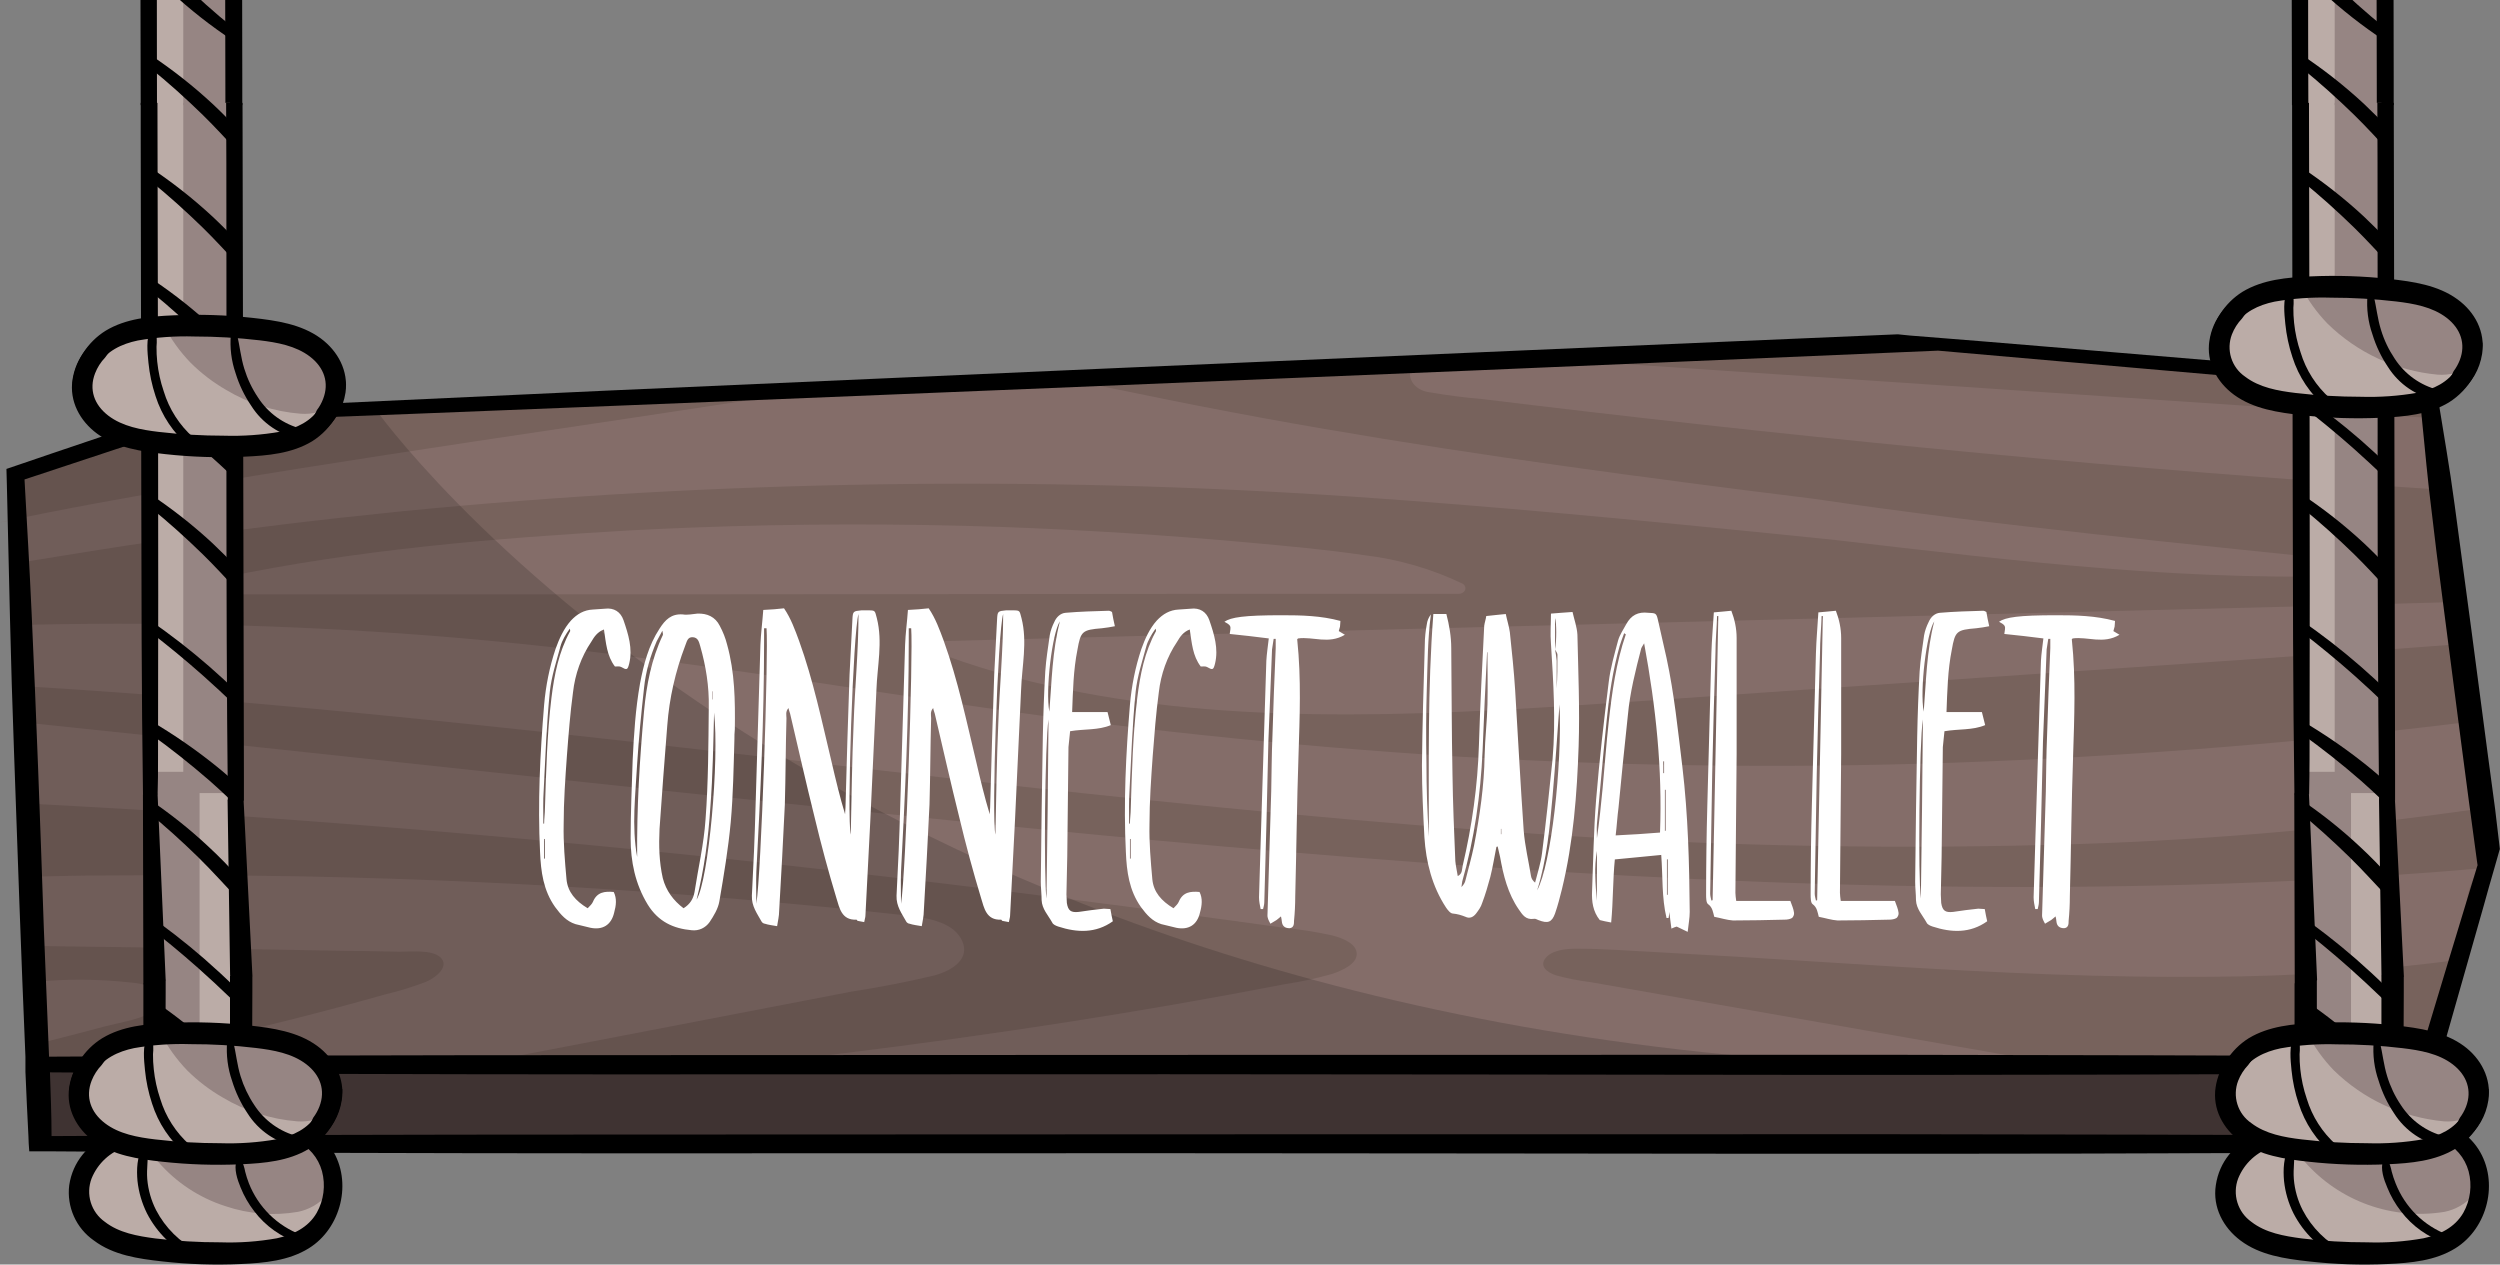 <svg width="172" height="87" viewBox="0 0 172 87" fill="none" xmlns="http://www.w3.org/2000/svg">
<rect x="0" y="0" width="172" height="87" fill="#808080" stroke="none"/>
<g clip-path="url(#clip0_103_1319)">
<path d="M130.846 23.634L165.603 26.369L166.666 26.663L171.173 59.089L166.573 75.617L3.118 75.176L1.031 32.539L13.162 28.59L59.43 26.46L102.485 25.046L130.846 23.634Z" fill="#77625C"/>
<path d="M166.97 73.977C167 73.93 167.024 73.88 167.05 73.83C167.128 73.696 167.215 73.566 167.31 73.443L167.573 73.11L11.026 73.173H2.611V78.611H165.78C165.756 77.967 165.784 77.323 165.863 76.683C165.912 76.227 166.025 75.78 166.197 75.354C166.363 74.969 166.579 74.628 166.76 74.258C166.818 74.156 166.888 74.061 166.97 73.977Z" fill="#3F3332"/>
<path d="M169.974 52.85C169.97 52.748 169.986 52.646 170.02 52.549C169.993 51.587 169.881 50.629 169.687 49.687C158.772 51.035 147.791 51.934 136.744 52.385C124.709 52.877 112.679 52.773 100.656 52.074C88.554 51.333 76.539 50.051 64.61 48.229C52.737 46.439 40.919 44.575 28.855 43.677C19.566 42.985 10.248 42.764 0.937 43.014C1.177 44.388 1.245 45.787 1.141 47.178C11.712 47.806 22.28 48.772 32.771 49.868C45.299 51.176 57.774 52.709 70.295 54.115C82.391 55.443 94.518 56.662 106.693 57.435C118.8 58.242 130.966 58.452 143.107 58.067C152.156 57.77 161.182 56.98 170.144 55.699C170.047 54.721 169.976 53.788 169.974 52.85Z" fill="#846D69"/>
<path d="M170.427 58.013V59.76C169.38 59.853 168.334 59.942 167.284 60.019C161.172 60.476 155.044 60.774 148.9 60.912C136.597 61.204 124.274 60.912 111.984 60.248C99.578 59.583 87.2 58.568 74.859 57.379C62.519 56.19 50.069 54.873 37.687 53.545C25.536 52.237 13.454 50.932 1.333 49.673C1.823 51.509 1.596 53.396 1.509 55.261C6.764 55.535 12.019 55.848 17.274 56.2C27.849 56.949 38.406 57.874 48.945 58.976C59.482 60.082 70.004 61.373 80.485 62.765C83.094 63.11 85.689 63.463 88.272 63.824C89.417 63.934 90.553 64.113 91.676 64.361C92.406 64.554 93.343 64.93 93.343 65.63C93.343 66.33 92.364 66.755 91.676 67C90.607 67.306 89.519 67.543 88.419 67.71C85.909 68.195 83.39 68.657 80.862 69.098C70.827 70.845 60.703 72.219 50.525 73.345H109.174C109.294 73.198 109.447 73.081 109.621 73.004C109.795 72.927 109.985 72.892 110.175 72.901H139.822C137.821 72.54 135.821 72.204 133.822 71.852L123.077 69.969L112.093 68.04L109.462 67.578C108.651 67.48 107.849 67.322 107.061 67.107C106.435 66.901 105.904 66.484 106.321 65.933C106.738 65.382 107.689 65.268 108.471 65.268C110.238 65.268 112.018 65.405 113.786 65.497C115.635 65.597 117.485 65.703 119.336 65.812C123.004 66.031 126.67 66.274 130.318 66.497C137.545 66.933 144.792 67.271 152.055 67.201C157.891 67.179 163.718 66.774 169.5 65.989C169.53 65.604 169.554 65.216 169.566 64.831C169.63 63.287 169.47 61.626 170.327 60.182C170.408 60.055 170.524 59.953 170.66 59.888C170.588 59.235 170.51 58.624 170.427 58.013Z" fill="#846D69"/>
<path d="M10.869 68.376C10.534 67.828 9.714 67.662 9.021 67.602C7.914 67.478 6.801 67.413 5.688 67.406C4.634 67.396 3.58 67.445 2.531 67.552V71.825C4.108 71.439 5.685 71.019 7.252 70.606C8.194 70.361 9.316 70.195 10.188 69.771C10.848 69.512 11.134 68.907 10.869 68.376Z" fill="#846D69"/>
<path d="M66.198 64.743C65.647 63.498 63.981 63.169 62.501 63.003C60.54 62.781 58.584 62.581 56.623 62.389C52.708 62.011 48.79 61.679 44.869 61.393C36.868 60.822 28.854 60.457 20.827 60.297C16.332 60.219 11.835 60.198 7.334 60.234C5.591 60.234 3.848 60.277 2.106 60.321C2.106 61.904 2.083 63.484 2.064 65.068C4.781 65.127 7.504 65.141 10.218 65.185L24.049 65.42C25.189 65.42 26.33 65.46 27.476 65.476C28.246 65.476 29.677 65.327 30.27 65.835C30.99 66.466 29.995 67.259 29.32 67.548C28.391 67.902 27.44 68.195 26.473 68.425C22.28 69.612 18.035 70.683 13.739 71.638C11.378 72.166 9.005 72.651 6.585 73.129H33.038C37.602 72.263 42.163 71.379 46.749 70.499L58.624 68.213C60.535 67.919 62.424 67.551 64.291 67.107C65.588 66.752 66.738 65.936 66.198 64.743Z" fill="#846D69"/>
<path d="M64.035 44.727C76.036 49.374 89.751 49.531 102.809 48.861C109.986 48.475 117.145 47.93 124.301 47.44L146.97 45.895C154.225 45.387 161.482 44.923 168.734 44.351C168.596 43.379 168.503 42.422 168.444 41.433C164.82 41.526 161.196 41.638 157.575 41.736L134.885 42.3L89.678 43.458L64.265 44.123C63.857 44.142 63.674 44.575 64.035 44.727Z" fill="#846D69"/>
<path d="M166.97 28.744C164.693 28.588 162.416 28.445 160.112 28.292L144.52 27.246L113.457 25.161L105.789 24.637L104.727 24.567C102.525 24.882 100.303 25.041 98.079 25.042C97.862 25.044 97.647 24.997 97.451 24.905C97.232 25.107 97.079 25.371 97.011 25.661C96.964 26.325 97.549 26.894 98.365 26.99C99.562 27.198 100.775 27.354 101.993 27.457C103.272 27.617 104.546 27.77 105.823 27.919C115.977 29.132 126.15 30.22 136.342 31.183C146.534 32.145 156.775 32.961 167.064 33.63L167.514 33.653C167.509 33.608 167.509 33.562 167.514 33.516C167.503 33.462 167.503 33.407 167.514 33.353C167.469 31.804 167.287 30.261 166.97 28.744Z" fill="#846D69"/>
<path d="M163.796 38.82C150.571 37.409 137.839 36.249 124.758 34.313L120.014 33.72C108.96 32.309 97.929 30.778 87.037 28.788C83.948 28.223 80.867 27.62 77.796 26.979C76.462 26.697 75.029 26.494 73.796 25.983C73.612 25.907 73.434 25.818 73.262 25.717C72.906 25.75 72.548 25.79 72.189 25.82C70.189 25.999 68.238 26.245 66.255 26.454C62.351 26.869 58.427 27.078 54.501 27.078C47.236 28.188 39.969 29.284 32.701 30.363C24.573 31.596 16.512 32.83 8.508 34.289C6.181 34.703 3.86 35.145 1.544 35.617C-1.93 36.33 1.544 35.64 1.544 35.649C1.544 36.669 1.447 37.688 1.391 38.703C4.664 38.176 7.931 37.628 11.222 37.161C16.695 36.388 22.19 35.724 27.707 35.168C38.512 34.112 49.362 33.497 60.257 33.326C71.227 33.153 82.182 33.435 93.122 34.172C102.818 34.836 112.476 35.756 122.125 36.729L126.252 37.15C138.786 38.605 151.032 40.135 163.674 39.541C164.159 39.52 164.286 38.883 163.796 38.82Z" fill="#846D69"/>
<path d="M171.664 55.657L171.173 52.004C170.422 46.249 169.657 40.494 168.88 34.74C168.547 32.203 168.093 29.68 167.69 27.146C167.633 26.788 167.577 26.43 167.523 26.07L166.352 25.968L158.169 25.305L140.567 23.83L136.234 23.471L131.418 23.086L130.568 23L123.803 23.289L111.273 23.826C88.068 24.826 64.869 25.843 41.677 26.878C33.33 27.261 24.996 27.648 16.675 28.037C15.204 28.102 13.735 28.174 12.264 28.246L9.551 29.175L9.317 29.255L3.843 31.105L3.567 31.198L1.623 31.861L0.443 32.262L0.473 33.382C0.62 39.484 0.733 45.576 0.963 51.682C1.207 58.691 1.453 65.703 1.75 72.715V73.747C1.813 75.218 1.877 76.693 1.956 78.163C1.956 78.496 1.989 78.864 2.013 79.212H3.526C29.086 79.415 54.659 79.332 80.202 79.341C108.302 79.341 136.406 79.465 164.498 79.275H165.966L166.341 78.114C166.771 76.682 167.192 75.249 167.606 73.814L167.812 73.097C167.852 72.951 167.896 72.808 167.936 72.662C168.912 69.219 169.891 65.778 170.873 62.34C171.122 61.456 171.363 60.567 171.626 59.683L171.989 58.409L171.664 55.657ZM1.687 32.987L13.668 29.023C33.228 28.326 52.779 27.479 72.342 26.694C91.771 25.899 111.193 25.082 130.609 24.241L133.343 24.125L142.13 24.895L142.943 24.965C150.772 25.644 158.607 26.334 166.45 27.032C166.683 29.248 166.872 31.469 167.116 33.674C167.451 36.586 167.812 39.494 168.2 42.399C168.943 48.11 169.669 53.819 170.454 59.526C169.121 63.9 167.796 68.278 166.48 72.663C154.296 72.617 142.11 72.585 129.923 72.57C100.292 72.57 70.661 72.578 41.029 72.593C28.472 72.593 15.921 72.628 3.375 72.699C3.267 69.74 3.12 66.775 3.014 63.821C2.768 56.583 2.508 49.369 2.174 42.144C2.038 39.094 1.855 36.038 1.687 32.987ZM164.883 78.114C153.24 78.072 141.592 78.045 129.938 78.034C100.308 78.034 70.677 78.042 41.044 78.057C28.541 78.057 16.042 78.093 3.547 78.163C3.547 76.7 3.483 75.238 3.437 73.778C29.036 73.984 54.646 73.902 80.246 73.907C108.879 73.907 137.523 74.044 166.149 73.835C165.715 75.257 165.293 76.683 164.883 78.114Z" fill="black"/>
<path d="M100.63 40.158C98.481 39.13 96.176 38.464 93.808 38.19C91.175 37.8 88.498 37.565 85.844 37.322C80.177 36.81 74.501 36.453 68.816 36.251C61.745 36.011 54.678 36.027 47.613 36.297C46.203 36.349 44.786 36.417 43.376 36.489C33.981 37.031 24.676 37.8 15.372 39.734C15.372 39.734 13.938 40.437 15.372 40.889H49.057L81.817 40.859H100.39C100.657 40.833 100.85 40.639 100.817 40.43C100.808 40.373 100.787 40.319 100.755 40.273C100.722 40.225 100.68 40.187 100.63 40.158Z" fill="#846D69"/>
<path opacity="0.15" d="M25.777 28.074C25.777 28.074 55.114 69.864 128.824 73.273H87.491L3.024 73.211L1.187 32.213L13.359 28.741L25.777 28.074Z" fill="black"/>
</g>
<g clip-path="url(#clip1_103_1319)">
<path d="M158.645 83.125C160.516 83.125 162.386 83.092 164.257 83.056V69.576H164.433V54.167L164.257 54.151V5.464H158.645V54.026H158.58V69.763H158.645V83.125Z" fill="#BBACA7"/>
<path d="M163.796 -55.818H163.731V-73H158.12V-55.625H157.944V-40.505L158.12 -40.485V7.234H163.731V-40.371H163.796V-55.818Z" fill="#BBACA7"/>
<path d="M163.845 -40.253H160.627V7.234H163.845V-40.253Z" fill="#968583"/>
<path d="M158.815 7.234H157.686C157.673 -0.006 157.659 -7.248 157.643 -14.491L157.594 -39.108C157.594 -39.666 157.594 -40.226 157.594 -40.784C157.96 -40.754 158.326 -40.748 158.694 -40.748C158.854 -26.133 158.769 -11.508 158.802 3.107C158.811 4.484 158.815 5.86 158.815 7.234Z" fill="black"/>
<path d="M163.525 7.234C163.499 -7.823 163.447 -22.881 163.486 -37.935C163.486 -38.741 163.503 -39.548 163.516 -40.354L163.702 -40.318C163.976 -40.266 164.26 -40.28 164.528 -40.361C164.632 -33.312 164.632 -26.264 164.645 -19.215L164.687 5.418C164.687 6.025 164.687 6.628 164.687 7.234H163.525Z" fill="black"/>
<path d="M158.032 -3.846C158.809 -3.014 159.576 -2.168 160.392 -1.371C161.557 -0.23 162.791 0.881 164.067 1.907V2.805C162.531 1.792 161.081 0.653 159.732 -0.601C159.148 -1.152 158.577 -1.725 158.032 -2.315V-3.846Z" fill="black"/>
<path d="M161.75 83.095V53.099H158.531V83.125C159.605 83.118 160.676 83.109 161.75 83.095Z" fill="#968583"/>
<path d="M163.845 7.077H160.627V54.564H163.845V7.077Z" fill="#968583"/>
<path d="M160.385 52.889C160.397 52.863 160.41 52.838 160.425 52.813L160.375 52.928L160.385 52.889Z" fill="#968583"/>
<path d="M157.895 83.132H159.331L159.35 80.945L159.399 72.451C159.399 71.058 159.399 69.664 159.399 68.267V67.412C159.189 67.413 158.982 67.359 158.799 67.254L158.769 67.232C158.747 67.258 158.72 67.274 158.698 67.3C158.477 67.523 158.178 67.651 157.865 67.658C157.865 68.061 157.865 68.468 157.865 68.868C157.865 70.428 157.865 71.987 157.865 73.546C157.874 76.743 157.884 79.939 157.895 83.132Z" fill="black"/>
<path d="M163.862 83.049L165.295 83.017C165.295 82.319 165.295 81.62 165.314 80.919L165.363 72.424C165.363 71.032 165.369 69.638 165.38 68.241C165.38 67.874 165.38 67.507 165.38 67.143C165.354 67.143 165.324 67.143 165.295 67.143H165.269C164.805 67.1 164.335 67.114 163.875 67.114H163.842C163.842 67.704 163.842 68.294 163.842 68.88C163.842 70.441 163.842 72 163.842 73.559C163.842 76.723 163.849 79.887 163.862 83.049Z" fill="black"/>
<path d="M163.561 7.077H164.691C164.704 14.32 164.718 21.562 164.733 28.803L164.782 53.416C164.782 53.977 164.782 54.535 164.782 55.092C164.417 55.066 164.051 55.056 163.682 55.056C163.522 40.441 163.607 25.819 163.574 11.201C163.568 9.829 163.564 8.454 163.561 7.077Z" fill="black"/>
<path d="M158.858 7.077C158.884 22.131 158.936 37.189 158.897 52.246C158.897 53.053 158.88 53.859 158.867 54.666L158.681 54.626C158.407 54.574 158.123 54.589 157.856 54.669C157.754 47.62 157.751 40.572 157.738 33.523L157.696 8.89C157.696 8.287 157.696 7.68 157.696 7.077H158.858Z" fill="black"/>
<path d="M164.165 82.473C164.364 82.659 164.557 82.853 164.75 83.043H164.841V82.112L164.577 81.833C163.878 81.132 163.15 80.463 162.406 79.814C161.1 78.679 159.732 77.617 158.309 76.634V77.421C159.574 78.389 160.801 79.401 161.991 80.457C162.729 81.112 163.45 81.791 164.165 82.473Z" fill="black"/>
<path d="M164.841 75.837C163.888 74.834 162.974 73.798 161.985 72.831C160.862 71.733 159.677 70.657 158.45 69.661C158.523 69.436 158.581 69.206 158.623 68.972C158.623 68.936 158.623 68.903 158.639 68.871C160.053 69.828 161.392 70.894 162.644 72.057C163.415 72.768 164.148 73.519 164.841 74.306V75.837Z" fill="black"/>
<path d="M164.325 48.656C164.273 48.604 164.221 48.551 164.165 48.502C163.45 47.817 162.729 47.142 161.991 46.486C160.803 45.431 159.576 44.419 158.309 43.45V42.664C159.732 43.647 161.1 44.708 162.406 45.844C163.059 46.417 163.712 47.007 164.325 47.624V48.656Z" fill="black"/>
<path d="M162.448 53.725C162.909 54.125 163.349 54.541 163.79 54.957L164.296 54.882C164.338 54.6 164.384 54.318 164.426 54.033C164.022 53.666 163.61 53.306 163.193 52.954C161.654 51.689 160.016 50.55 158.296 49.548V50.446C159.749 51.476 161.143 52.587 162.448 53.725Z" fill="black"/>
<path d="M164.325 33.084L164.165 32.927C163.45 32.245 162.729 31.57 161.991 30.914C160.803 29.858 159.572 28.842 158.309 27.878V27.091C159.731 28.075 161.099 29.135 162.406 30.268C163.059 30.845 163.712 31.435 164.325 32.048V33.084Z" fill="black"/>
<path d="M164.325 40.608C163.555 39.782 162.791 38.946 161.985 38.153C160.819 37.015 159.586 35.904 158.309 34.874V33.973C159.844 34.988 161.294 36.127 162.644 37.379C163.222 37.923 163.783 38.49 164.325 39.074V40.608Z" fill="black"/>
<path d="M163.907 25.275C163.277 24.597 162.647 23.918 161.985 23.269C160.862 22.171 159.677 21.099 158.45 20.102C158.523 19.876 158.581 19.645 158.623 19.41C158.623 19.378 158.623 19.345 158.639 19.312C160.054 20.267 161.393 21.331 162.644 22.495C163.072 22.898 163.496 23.315 163.907 23.738V25.275Z" fill="black"/>
<path d="M164.348 18.155C163.568 17.322 162.801 16.479 161.985 15.679C160.819 14.542 159.586 13.431 158.309 12.401V11.499C159.844 12.515 161.294 13.654 162.644 14.906C163.228 15.457 163.8 16.03 164.348 16.624V18.155Z" fill="black"/>
<path d="M163.676 55.056L163.845 67.1L164.319 68.055L165.386 67.159C165.184 63.138 164.98 59.115 164.776 55.092L164.152 53.781L163.676 55.056Z" fill="black"/>
<path d="M159.416 67.412L158.858 54.666L158.231 53.433L157.846 54.669L157.878 67.658C157.878 67.658 158.358 68.605 158.42 68.563C158.482 68.52 159.416 67.412 159.416 67.412Z" fill="black"/>
<path d="M164.508 69.281C164.283 69.061 164.061 68.838 163.832 68.625C163.117 67.94 162.396 67.264 161.658 66.609C160.47 65.553 159.243 64.541 157.976 63.573V62.786C159.399 63.769 160.767 64.831 162.073 65.966C162.817 66.622 163.545 67.278 164.24 67.986C164.332 68.077 164.42 68.172 164.508 68.264V69.281Z" fill="black"/>
<path d="M164.508 61.98C163.555 60.98 162.641 59.944 161.648 58.973C160.529 57.878 159.344 56.803 158.117 55.806C158.191 55.58 158.248 55.349 158.29 55.115C158.29 55.082 158.29 55.049 158.306 55.016C159.721 55.973 161.06 57.038 162.311 58.203C163.082 58.914 163.815 59.665 164.508 60.452V61.98Z" fill="black"/>
<path d="M164.348 10.401C163.568 9.565 162.801 8.723 161.985 7.923C160.819 6.785 159.586 5.674 158.309 4.644V3.743C159.844 4.758 161.294 5.897 162.644 7.149C163.228 7.7 163.8 8.274 164.348 8.867V10.401Z" fill="black"/>
<path d="M10.631 84.2C12.485 84.521 14.361 84.7 16.242 84.735V69.576H16.415V54.167L16.242 54.151V5.464H10.631V54.026H10.562V69.762H10.631V84.2Z" fill="#BBACA7"/>
<path d="M15.779 -55.818H15.713V-73H10.102V-55.625H9.929V-40.505L10.102 -40.485V7.234H15.713V-40.371H15.779V-55.818Z" fill="#BBACA7"/>
<path d="M15.828 -40.253H12.609V7.234H15.828V-40.253Z" fill="#968583"/>
<path d="M10.801 7.234H9.681C9.666 -0.006 9.65 -7.248 9.635 -14.491L9.586 -39.108C9.586 -39.666 9.586 -40.226 9.586 -40.784C9.952 -40.754 10.321 -40.748 10.686 -40.748C10.85 -26.133 10.761 -11.508 10.794 3.107L10.801 7.234Z" fill="black"/>
<path d="M15.508 7.234C15.482 -7.823 15.433 -22.881 15.472 -37.935C15.472 -38.741 15.472 -39.548 15.501 -40.354L15.687 -40.318C15.961 -40.266 16.243 -40.28 16.51 -40.361C16.614 -33.312 16.614 -26.264 16.627 -19.215L16.67 5.418C16.67 6.025 16.67 6.628 16.67 7.234H15.508Z" fill="black"/>
<path d="M10.007 -3.846C10.784 -3.014 11.555 -2.168 12.371 -1.371C13.533 -0.23 14.767 0.881 16.046 1.907V2.805C14.51 1.793 13.06 0.654 11.711 -0.601C11.124 -1.152 10.556 -1.725 10.007 -2.315V-3.846Z" fill="black"/>
<path d="M13.732 84.6V53.099H10.513V84.177C11.581 84.361 12.655 84.508 13.732 84.6Z" fill="#968583"/>
<path d="M15.828 7.077H12.609V54.564H15.828V7.077Z" fill="#968583"/>
<path d="M12.371 52.889C12.381 52.863 12.393 52.838 12.407 52.813L12.358 52.928C12.361 52.914 12.365 52.901 12.371 52.889Z" fill="#968583"/>
<path d="M9.883 84.053C10.354 84.151 10.83 84.236 11.303 84.308C11.303 83.184 11.326 82.06 11.333 80.932L11.382 72.438C11.382 71.045 11.387 69.651 11.398 68.254V67.412C11.188 67.413 10.981 67.358 10.797 67.254L10.768 67.232C10.745 67.258 10.719 67.274 10.7 67.3C10.477 67.523 10.178 67.651 9.864 67.658C9.864 68.061 9.864 68.468 9.864 68.868C9.864 70.428 9.864 71.987 9.864 73.546C9.862 77.04 9.868 80.543 9.883 84.053Z" fill="black"/>
<path d="M15.851 84.725C16.32 84.725 16.791 84.748 17.264 84.748C17.264 83.476 17.29 82.204 17.297 80.932L17.346 72.438C17.346 71.045 17.351 69.651 17.362 68.254C17.362 67.887 17.362 67.52 17.362 67.156C17.332 67.158 17.303 67.158 17.274 67.156H17.248C16.787 67.114 16.317 67.127 15.854 67.127H15.824C15.824 67.717 15.824 68.307 15.824 68.894C15.824 70.454 15.824 72.014 15.824 73.572C15.826 77.283 15.835 81.001 15.851 84.725Z" fill="black"/>
<path d="M15.557 7.077H16.686C16.701 14.32 16.715 21.562 16.729 28.803C16.748 37.01 16.765 45.214 16.781 53.416C16.781 53.977 16.781 54.535 16.781 55.092C16.412 55.066 16.046 55.056 15.677 55.056C15.518 40.441 15.606 25.819 15.573 11.201L15.557 7.077Z" fill="black"/>
<path d="M10.833 7.077C10.859 22.131 10.912 37.189 10.872 52.246C10.872 53.053 10.872 53.859 10.843 54.666L10.66 54.626C10.387 54.574 10.104 54.588 9.838 54.669C9.733 47.62 9.733 40.572 9.72 33.523L9.681 8.89V7.077H10.833Z" fill="black"/>
<path d="M16.823 83.132C16.601 82.912 16.376 82.689 16.151 82.476C15.436 81.794 14.714 81.115 13.973 80.46C12.785 79.404 11.558 78.392 10.291 77.424V76.637C11.714 77.62 13.082 78.682 14.388 79.817C15.136 80.473 15.864 81.128 16.559 81.837L16.823 82.115V83.132Z" fill="black"/>
<path d="M11.447 84.332C11.068 84.056 10.686 83.781 10.291 83.518V84.135C10.677 84.207 11.062 84.272 11.447 84.332Z" fill="black"/>
<path d="M16.823 75.837C15.873 74.834 14.956 73.798 13.967 72.831C12.844 71.733 11.659 70.657 10.432 69.661C10.505 69.436 10.563 69.206 10.605 68.972C10.605 68.936 10.605 68.903 10.621 68.871C12.036 69.827 13.375 70.893 14.626 72.057C15.399 72.767 16.132 73.517 16.823 74.306V75.837Z" fill="black"/>
<path d="M16.307 48.656L16.151 48.502C15.436 47.817 14.714 47.142 13.973 46.486C12.785 45.431 11.558 44.419 10.291 43.45V42.664C11.714 43.647 13.082 44.708 14.388 45.844C15.041 46.417 15.694 47.007 16.307 47.624V48.656Z" fill="black"/>
<path d="M14.434 53.725C14.894 54.125 15.335 54.541 15.775 54.957L16.281 54.882C16.324 54.6 16.369 54.318 16.412 54.033C16.007 53.666 15.599 53.305 15.178 52.954C13.639 51.689 12.002 50.55 10.282 49.548V50.446C11.731 51.476 13.121 52.587 14.434 53.725Z" fill="black"/>
<path d="M16.307 33.084L16.151 32.927C15.436 32.235 14.714 31.579 13.973 30.924C12.785 29.868 11.555 28.852 10.291 27.888V27.101C11.713 28.081 13.081 29.138 14.388 30.268C15.041 30.845 15.694 31.435 16.307 32.048V33.084Z" fill="black"/>
<path d="M16.307 40.608C15.537 39.782 14.777 38.946 13.967 38.153C12.802 37.015 11.571 35.904 10.291 34.874V33.973C11.826 34.988 13.276 36.127 14.626 37.379C15.204 37.923 15.769 38.49 16.307 39.074V40.608Z" fill="black"/>
<path d="M15.883 25.275C15.253 24.597 14.623 23.918 13.96 23.269C12.844 22.171 11.659 21.089 10.432 20.105C10.505 19.879 10.563 19.648 10.605 19.413C10.605 19.381 10.605 19.348 10.621 19.315C12.037 20.27 13.376 21.334 14.626 22.498C15.057 22.902 15.478 23.318 15.89 23.741L15.883 25.275Z" fill="black"/>
<path d="M16.33 18.155C15.55 17.322 14.783 16.479 13.967 15.679C12.802 14.542 11.571 13.431 10.291 12.401V11.499C11.826 12.515 13.276 13.654 14.626 14.906C15.214 15.457 15.782 16.029 16.33 16.624V18.155Z" fill="black"/>
<path d="M15.658 55.056L15.831 67.1L16.301 68.055L17.368 67.159L16.761 55.092L16.134 53.781L15.658 55.056Z" fill="black"/>
<path d="M11.398 67.412L10.843 54.666L10.22 53.433L9.834 54.669L9.864 67.658C9.864 67.658 10.344 68.605 10.406 68.563C10.468 68.52 11.398 67.412 11.398 67.412Z" fill="black"/>
<path d="M16.49 69.281C16.268 69.061 16.043 68.838 15.815 68.625C15.103 67.94 14.381 67.264 13.64 66.609C12.452 65.553 11.225 64.541 9.958 63.573V62.786C11.381 63.769 12.749 64.831 14.055 65.966C14.799 66.622 15.527 67.278 16.226 67.986L16.49 68.264V69.281Z" fill="black"/>
<path d="M16.49 61.98C15.54 60.98 14.623 59.944 13.634 58.973C12.511 57.878 11.326 56.803 10.099 55.806C10.173 55.58 10.231 55.349 10.272 55.115C10.272 55.082 10.272 55.049 10.288 55.016C11.704 55.972 13.043 57.037 14.293 58.203C15.065 58.913 15.798 59.664 16.49 60.452V61.98Z" fill="black"/>
<path d="M16.33 10.401C15.55 9.565 14.783 8.723 13.967 7.923C12.802 6.785 11.571 5.674 10.291 4.644V3.743C11.826 4.758 13.276 5.897 14.626 7.149C15.214 7.7 15.782 8.273 16.33 8.867V10.401Z" fill="black"/>
<path d="M21.7 78.247C21.7 78.247 21.886 78.119 22.797 75.663C22.882 75.082 22.882 74.491 22.797 73.91C22.529 73.66 22.245 73.428 21.948 73.215C21.416 72.857 20.42 72.487 19.595 71.985C18.462 71.923 17.329 71.89 16.2 71.808C15.22 71.736 14.274 71.579 13.308 71.444C12.341 71.31 11.395 71.257 10.445 71.116C10.401 71.11 10.36 71.093 10.324 71.067C9.394 71.067 8.591 71.067 8.538 71.09L7.233 71.723L5.819 73.69C5.819 73.69 5.571 75.893 5.571 76.145C5.571 76.398 7.138 78.506 7.138 78.506L6.573 79.67L5.268 82.882C5.268 82.882 8.026 85.371 8.434 85.653C8.591 85.764 9.459 85.944 10.739 86.092C10.75 86.034 10.782 85.982 10.828 85.946C10.874 85.909 10.931 85.89 10.99 85.892C12.531 85.892 14.068 86 15.606 86.02C16.356 86.02 17.097 86.062 17.845 86.135C18.06 86.154 18.276 86.167 18.498 86.18L18.752 86.157C23.58 85.108 22.797 81.41 22.797 81.41L21.7 78.247Z" fill="#BBACA7"/>
<path d="M22.601 73.585C21.987 72.602 20.153 72.241 19.219 71.618C19.009 71.48 18.815 71.319 18.641 71.136C18.53 71.294 18.444 71.469 18.387 71.654C17.601 71.714 16.812 71.696 16.03 71.598C15.867 71.573 15.701 71.586 15.544 71.634C15.024 71.576 14.509 71.489 14 71.372C13.9 71.344 13.794 71.347 13.695 71.38C13.597 71.414 13.511 71.476 13.448 71.559C13.121 71.431 12.795 71.297 12.492 71.153C12.404 71.117 12.308 71.107 12.215 71.124C12.122 71.14 12.036 71.183 11.966 71.248C11.822 71.074 11.682 70.897 11.551 70.72C11.333 70.425 10.879 70.785 11.046 71.087C11.532 72.025 12.151 72.887 12.883 73.647C13.613 74.372 14.434 74.998 15.325 75.509C16.886 76.444 18.641 77.005 20.453 77.149C21.265 77.21 22.073 76.985 22.738 76.513C22.927 75.467 23.042 74.293 22.601 73.585Z" fill="#968583"/>
<path d="M11.571 79.201C11.669 79.289 11.77 79.371 11.868 79.457C11.963 79.305 12.101 79.187 12.264 79.117C12.427 79.046 12.608 79.028 12.782 79.063C14.674 79.514 16.645 79.52 18.54 79.083C19.464 78.876 20.323 78.585 21.282 78.755C21.654 78.812 22.003 78.971 22.29 79.214C22.578 79.456 22.794 79.774 22.914 80.132C23.42 81.771 21.958 83.082 20.505 83.374C18.837 83.663 17.122 83.53 15.518 82.987C13.711 82.412 12.099 81.346 10.859 79.906C10.766 79.811 10.714 79.683 10.716 79.55C10.716 79.417 10.77 79.289 10.864 79.196C10.959 79.102 11.086 79.05 11.219 79.051C11.351 79.052 11.478 79.106 11.571 79.201Z" fill="#968583"/>
<path d="M22.239 74.293C22.366 75.115 22.207 75.956 21.788 76.673C21.204 77.657 20.156 78.148 19.049 78.378C17.77 78.602 16.47 78.695 15.171 78.653C13.669 78.654 12.168 78.567 10.677 78.391C9.475 78.247 8.186 78.021 7.21 77.27C6.234 76.519 5.875 75.467 6.299 74.362C6.458 73.957 6.694 73.587 6.995 73.273C7.155 73.033 7.334 72.805 7.53 72.592C8.561 71.444 10.056 71.359 11.496 71.382C11.513 71.164 11.519 70.945 11.512 70.726C8.63 70.362 5.225 71.762 4.762 74.808C4.54 76.286 5.268 77.644 6.456 78.519C7.804 79.502 9.521 79.745 11.15 79.925C12.957 80.124 14.776 80.183 16.591 80.102C18.184 80.03 19.856 79.886 21.246 79.043C21.943 78.607 22.519 78.002 22.922 77.284C23.324 76.565 23.541 75.757 23.551 74.932C23.06 74.854 22.604 74.631 22.239 74.293Z" fill="black"/>
<path d="M4.762 81.548C5.003 79.909 6.067 78.758 7.402 78.067C7.939 78.368 8.508 78.61 9.097 78.788C8.956 78.82 8.813 78.857 8.672 78.903C8.14 79.065 7.65 79.345 7.24 79.722C6.829 80.1 6.508 80.564 6.299 81.083C6.1 81.61 6.081 82.189 6.246 82.728C6.411 83.267 6.75 83.735 7.21 84.059C8.189 84.826 9.475 85.043 10.677 85.204C12.168 85.385 13.669 85.475 15.171 85.472C16.47 85.516 17.77 85.422 19.049 85.194C20.156 84.958 21.204 84.459 21.788 83.446C22.279 82.576 22.41 81.547 22.154 80.581C22.027 80.118 21.8 79.689 21.488 79.325C21.177 78.962 20.788 78.671 20.352 78.476C20.715 78.255 21.024 77.956 21.259 77.601C21.899 77.953 22.442 78.459 22.839 79.073C24.269 81.312 23.469 84.505 21.246 85.882C19.859 86.744 18.184 86.892 16.591 86.964C14.776 87.048 12.956 86.988 11.15 86.784C9.518 86.6 7.804 86.361 6.456 85.344C5.856 84.927 5.381 84.352 5.083 83.683C4.784 83.014 4.673 82.276 4.762 81.548Z" fill="black"/>
<path d="M15.625 71.693C15.668 71.366 15.994 71.431 16.056 71.693C16.239 72.47 16.314 73.274 16.549 74.034C16.766 74.742 17.085 75.413 17.496 76.027C18.19 77.102 19.265 77.871 20.502 78.181C20.789 78.244 20.724 78.929 20.433 78.886C19.738 78.763 19.075 78.495 18.488 78.1C17.902 77.704 17.403 77.191 17.026 76.591C16.567 75.905 16.21 75.155 15.968 74.365C15.67 73.508 15.553 72.598 15.625 71.693Z" fill="black"/>
<path d="M10.131 71.349C10.242 71.159 10.432 71.3 10.484 71.477C10.55 71.825 10.565 72.181 10.526 72.533C10.524 72.876 10.541 73.22 10.579 73.562C10.651 74.255 10.8 74.938 11.023 75.598C11.393 76.822 12.095 77.918 13.05 78.765C13.343 79.004 13.079 79.627 12.782 79.394C11.694 78.483 10.889 77.278 10.461 75.922C10.215 75.178 10.052 74.408 9.975 73.628C9.906 72.929 9.795 71.933 10.131 71.349Z" fill="black"/>
<path d="M16.275 79.843C16.281 79.807 16.299 79.774 16.326 79.749C16.352 79.724 16.386 79.708 16.422 79.703C16.459 79.698 16.496 79.705 16.528 79.723C16.56 79.74 16.585 79.768 16.601 79.801C16.729 80.056 16.819 80.329 16.869 80.611C16.937 80.882 17.022 81.149 17.123 81.41C17.442 82.22 17.926 82.954 18.545 83.565C19.163 84.175 19.902 84.648 20.714 84.954C21.041 85.079 20.92 85.61 20.564 85.512C19.343 85.119 18.27 84.359 17.492 83.335C17.104 82.835 16.788 82.284 16.552 81.696C16.33 81.155 16.079 80.427 16.275 79.843Z" fill="black"/>
<path d="M9.844 78.883C9.867 78.855 9.897 78.835 9.93 78.824C9.964 78.813 10 78.812 10.034 78.821C10.069 78.83 10.1 78.849 10.124 78.875C10.148 78.901 10.164 78.933 10.171 78.968C10.21 79.686 10.073 80.397 10.131 81.122C10.194 81.869 10.402 82.596 10.742 83.263C11.376 84.477 12.371 85.462 13.588 86.082C13.915 86.256 13.627 86.738 13.291 86.564C11.924 85.913 10.806 84.829 10.112 83.479C9.764 82.779 9.543 82.024 9.459 81.246C9.39 80.486 9.416 79.555 9.844 78.883Z" fill="black"/>
<path d="M21.821 71.956C20.473 70.972 18.756 70.73 17.13 70.549C15.322 70.349 13.502 70.29 11.685 70.372C10.095 70.444 8.421 70.589 7.034 71.428C6.406 71.816 5.875 72.343 5.479 72.967C5.083 73.592 4.833 74.299 4.749 75.034C5.02 75.225 5.25 75.468 5.425 75.75C5.601 76.031 5.718 76.345 5.77 76.673C5.938 77.221 6.233 77.722 6.632 78.132C6.71 78.063 6.795 77.994 6.88 77.929C6.522 77.562 6.262 77.111 6.123 76.618C5.996 76.149 5.963 75.66 6.026 75.179C6.089 74.698 6.246 74.234 6.489 73.814C7.076 72.831 8.121 72.339 9.227 72.11C10.508 71.886 11.809 71.795 13.108 71.838C14.61 71.835 16.109 71.922 17.6 72.1C18.801 72.244 20.091 72.467 21.07 73.218C22.049 73.969 22.402 75.021 21.977 76.129C21.871 76.404 21.727 76.662 21.55 76.896C21.477 77.068 21.391 77.233 21.292 77.391C21.175 77.569 21.042 77.734 20.894 77.886C20.641 78.597 20.127 79.184 19.457 79.525C19.359 79.567 19.263 79.616 19.17 79.67C21.285 79.24 23.179 77.899 23.515 75.686C23.74 74.198 23.012 72.831 21.821 71.956Z" fill="black"/>
<path d="M155.345 27.177C156.06 27.668 157.131 27.672 157.973 27.799C159.435 28.026 160.911 28.035 162.39 28.173C165.001 28.416 167.028 28.095 169.124 26.6C169.277 26.288 169.555 25.646 170.051 24.305C170.136 23.723 170.136 23.132 170.051 22.551C169.783 22.299 169.499 22.067 169.199 21.856C168.667 21.498 167.671 21.128 166.845 20.623C165.716 20.564 164.583 20.531 163.45 20.446C162.471 20.374 161.525 20.217 160.562 20.085C159.599 19.954 158.649 19.895 157.696 19.758C157.652 19.751 157.61 19.735 157.575 19.709C156.644 19.709 155.841 19.709 155.789 19.731L154.484 20.361L153.073 22.344C153.073 22.344 152.822 24.551 152.822 24.8C152.822 24.987 153.658 26.16 154.108 26.767C154.554 26.761 154.99 26.905 155.345 27.177Z" fill="#BBACA7"/>
<path d="M169.855 22.226C169.244 21.243 167.407 20.882 166.476 20.259C166.266 20.121 166.072 19.96 165.899 19.777C165.783 19.933 165.697 20.108 165.644 20.295C164.857 20.356 164.067 20.336 163.284 20.236C163.121 20.213 162.955 20.226 162.798 20.272C162.279 20.214 161.765 20.127 161.257 20.01C161.156 19.983 161.051 19.987 160.952 20.021C160.854 20.055 160.768 20.117 160.705 20.2C160.379 20.072 160.052 19.938 159.749 19.794C159.662 19.751 159.564 19.734 159.468 19.746C159.372 19.757 159.281 19.797 159.207 19.859C159.063 19.682 158.926 19.509 158.792 19.328C158.574 19.033 158.12 19.394 158.29 19.699C158.774 20.636 159.392 21.497 160.124 22.256C162.175 24.27 164.854 25.513 167.71 25.777C168.523 25.84 169.331 25.615 169.995 25.141C170.185 24.111 170.299 22.934 169.855 22.226Z" fill="#968583"/>
<path d="M169.496 22.934C169.62 23.757 169.461 24.598 169.045 25.318C168.458 26.301 167.413 26.793 166.307 27.023C165.025 27.245 163.725 27.338 162.425 27.298C160.924 27.297 159.425 27.21 157.934 27.036C156.732 26.891 155.443 26.665 154.464 25.914C154.008 25.604 153.67 25.148 153.505 24.619C153.34 24.091 153.358 23.523 153.556 23.006C153.713 22.601 153.948 22.231 154.248 21.918C154.41 21.677 154.59 21.449 154.787 21.236C155.819 20.085 157.314 20.003 158.753 20.023C158.767 19.805 158.767 19.586 158.753 19.367C155.874 19 152.466 20.4 152.006 23.449C151.781 24.924 152.509 26.282 153.7 27.16C155.048 28.144 156.765 28.386 158.391 28.567C160.198 28.765 162.019 28.824 163.836 28.74C165.425 28.672 167.1 28.524 168.487 27.685C169.184 27.248 169.76 26.643 170.162 25.925C170.565 25.206 170.781 24.398 170.792 23.574C170.306 23.493 169.856 23.271 169.496 22.934Z" fill="black"/>
<path d="M162.882 20.338C162.925 20.01 163.248 20.072 163.31 20.338C163.493 21.112 163.571 21.918 163.806 22.675C164.02 23.385 164.339 24.058 164.753 24.672C165.448 25.746 166.522 26.516 167.759 26.826C168.047 26.888 167.981 27.573 167.687 27.527C166.992 27.405 166.33 27.137 165.743 26.742C165.157 26.347 164.659 25.832 164.283 25.233C163.822 24.547 163.466 23.797 163.225 23.007C162.924 22.151 162.807 21.242 162.882 20.338Z" fill="black"/>
<path d="M157.389 19.991C157.496 19.8 157.689 19.945 157.741 20.118C157.806 20.467 157.82 20.824 157.784 21.177C157.78 21.521 157.797 21.865 157.833 22.207C157.905 22.9 158.055 23.583 158.28 24.242C158.65 25.466 159.352 26.563 160.307 27.409C160.597 27.649 160.336 28.272 160.039 28.036C158.952 27.126 158.146 25.922 157.718 24.567C157.47 23.823 157.306 23.053 157.229 22.272C157.16 21.574 157.049 20.574 157.389 19.991Z" fill="black"/>
<path d="M169.078 20.597C167.73 19.613 166.013 19.371 164.384 19.191C162.577 18.992 160.758 18.934 158.943 19.017C157.35 19.086 155.678 19.233 154.288 20.073C153.663 20.463 153.135 20.99 152.742 21.614C152.349 22.239 152.102 22.945 152.019 23.679C152.288 23.868 152.516 24.108 152.691 24.387C152.866 24.666 152.984 24.977 153.038 25.301C153.201 25.854 153.493 26.36 153.889 26.777C153.969 26.705 154.051 26.637 154.138 26.573C153.779 26.207 153.519 25.756 153.38 25.262C153.253 24.794 153.22 24.305 153.283 23.824C153.346 23.343 153.503 22.879 153.746 22.459C154.33 21.476 155.378 20.984 156.485 20.754C157.765 20.531 159.064 20.439 160.362 20.479C161.865 20.479 163.365 20.567 164.857 20.741C166.059 20.886 167.348 21.112 168.324 21.862C169.3 22.613 169.659 23.666 169.235 24.77C169.128 25.046 168.984 25.305 168.807 25.541C168.733 25.712 168.647 25.877 168.549 26.036C168.431 26.211 168.298 26.376 168.151 26.527C167.898 27.239 167.383 27.826 166.711 28.167C166.614 28.209 166.519 28.262 166.427 28.311C168.543 27.885 170.436 26.544 170.772 24.328C170.994 22.83 170.283 21.476 169.078 20.597Z" fill="black"/>
<path d="M169.381 78.247C169.381 78.247 169.571 78.119 170.478 75.663C170.564 75.082 170.564 74.491 170.478 73.91C170.211 73.659 169.928 73.427 169.63 73.215C169.098 72.857 168.102 72.487 167.276 71.985C166.147 71.923 165.014 71.89 163.881 71.808C162.902 71.736 161.955 71.579 160.992 71.444C160.029 71.31 159.08 71.257 158.126 71.116C158.083 71.11 158.041 71.093 158.006 71.067C157.075 71.067 156.272 71.067 156.22 71.09L154.914 71.723L153.504 73.69C153.504 73.69 153.253 75.893 153.253 76.145C153.253 76.398 154.82 78.506 154.82 78.506L154.255 79.67L152.949 82.882C152.949 82.882 155.708 85.371 156.116 85.653C156.276 85.764 157.141 85.944 158.42 86.092C158.432 86.034 158.465 85.982 158.511 85.945C158.558 85.909 158.616 85.89 158.675 85.892C160.212 85.892 161.75 86 163.29 86.02C164.041 86.02 164.782 86.062 165.53 86.135C165.745 86.154 165.961 86.167 166.183 86.18L166.437 86.157C171.262 85.108 170.478 81.41 170.478 81.41L169.381 78.247Z" fill="#BBACA7"/>
<path d="M170.282 73.585C169.672 72.602 167.834 72.241 166.904 71.618C166.693 71.481 166.499 71.319 166.326 71.136C166.212 71.293 166.126 71.468 166.072 71.654C165.285 71.714 164.494 71.696 163.712 71.598C163.549 71.574 163.383 71.586 163.225 71.634C162.707 71.576 162.193 71.489 161.684 71.372C161.584 71.348 161.479 71.355 161.383 71.391C161.286 71.427 161.203 71.491 161.143 71.575C160.816 71.448 160.49 71.313 160.186 71.169C160.099 71.127 160.002 71.11 159.906 71.122C159.81 71.134 159.719 71.173 159.644 71.234C159.501 71.061 159.364 70.884 159.23 70.707C159.011 70.412 158.557 70.772 158.727 71.074C159.213 72.012 159.83 72.874 160.562 73.634C162.613 75.64 165.287 76.88 168.138 77.149C168.95 77.21 169.758 76.985 170.423 76.513C170.609 75.467 170.726 74.293 170.282 73.585Z" fill="#968583"/>
<path d="M159.253 79.201C159.35 79.289 159.452 79.371 159.553 79.457C159.647 79.306 159.784 79.187 159.947 79.117C160.11 79.047 160.29 79.028 160.464 79.063C162.357 79.514 164.328 79.52 166.225 79.083C167.149 78.876 168.007 78.585 168.964 78.755C169.336 78.811 169.685 78.97 169.973 79.213C170.261 79.456 170.476 79.774 170.596 80.132C171.102 81.771 169.639 83.082 168.187 83.374C166.419 83.664 164.606 83.498 162.919 82.891C161.232 82.285 159.727 81.257 158.544 79.906C158.498 79.859 158.462 79.804 158.437 79.743C158.412 79.682 158.399 79.617 158.4 79.551C158.4 79.485 158.413 79.42 158.439 79.359C158.464 79.299 158.501 79.244 158.547 79.198C158.594 79.151 158.649 79.115 158.71 79.09C158.77 79.065 158.835 79.052 158.901 79.052C158.966 79.053 159.031 79.066 159.091 79.091C159.152 79.117 159.206 79.154 159.253 79.201Z" fill="#968583"/>
<path d="M169.923 74.293C170.047 75.115 169.888 75.954 169.473 76.673C168.885 77.657 167.841 78.148 166.734 78.378C165.453 78.602 164.153 78.695 162.853 78.653C161.352 78.654 159.852 78.567 158.361 78.391C157.16 78.247 155.871 78.021 154.892 77.27C154.435 76.959 154.097 76.503 153.933 75.975C153.768 75.447 153.786 74.878 153.984 74.362C154.142 73.957 154.377 73.587 154.676 73.273C154.838 73.032 155.018 72.805 155.215 72.592C156.246 71.444 157.741 71.359 159.181 71.382C159.194 71.164 159.194 70.945 159.181 70.726C156.302 70.362 152.894 71.762 152.434 74.808C152.208 76.286 152.936 77.644 154.128 78.519C155.476 79.502 157.193 79.745 158.818 79.925C160.626 80.124 162.446 80.183 164.263 80.102C165.853 80.03 167.528 79.886 168.915 79.043C169.611 78.607 170.187 78.002 170.59 77.284C170.993 76.565 171.209 75.757 171.219 74.932C170.734 74.852 170.283 74.63 169.923 74.293Z" fill="black"/>
<path d="M152.447 81.548C152.688 79.909 153.733 78.758 155.084 78.067C155.622 78.369 156.191 78.612 156.781 78.791C156.638 78.824 156.497 78.86 156.357 78.906C155.825 79.067 155.335 79.346 154.924 79.723C154.513 80.1 154.192 80.564 153.984 81.083C153.785 81.609 153.766 82.188 153.931 82.727C154.095 83.266 154.433 83.734 154.891 84.059C155.871 84.826 157.16 85.043 158.361 85.204C159.852 85.385 161.352 85.475 162.853 85.472C164.153 85.516 165.454 85.422 166.734 85.194C167.841 84.958 168.885 84.459 169.473 83.446C169.964 82.576 170.095 81.547 169.839 80.581C169.711 80.118 169.484 79.69 169.172 79.326C168.861 78.962 168.473 78.672 168.037 78.476C168.398 78.253 168.708 77.955 168.944 77.601C169.582 77.954 170.124 78.459 170.521 79.073C171.954 81.312 171.151 84.505 168.928 85.882C167.54 86.744 165.866 86.892 164.276 86.964C162.459 87.048 160.639 86.988 158.831 86.784C157.199 86.6 155.489 86.361 154.141 85.344C152.949 84.449 152.221 83.05 152.447 81.548Z" fill="black"/>
<path d="M163.31 71.693C163.352 71.366 163.676 71.431 163.738 71.693C163.92 72.47 163.999 73.274 164.234 74.034C164.448 74.743 164.767 75.415 165.18 76.027C165.875 77.102 166.949 77.871 168.187 78.181C168.474 78.244 168.409 78.929 168.115 78.886C167.42 78.762 166.758 78.494 166.172 78.099C165.586 77.704 165.088 77.19 164.71 76.591C164.25 75.906 163.894 75.156 163.653 74.365C163.351 73.509 163.234 72.598 163.31 71.693Z" fill="black"/>
<path d="M157.816 71.349C157.924 71.159 158.117 71.3 158.169 71.477C158.234 71.825 158.248 72.18 158.211 72.533C158.208 72.876 158.224 73.22 158.26 73.562C158.332 74.255 158.482 74.938 158.707 75.598C159.077 76.822 159.779 77.919 160.735 78.765C161.025 79.004 160.764 79.627 160.467 79.394C159.379 78.483 158.574 77.278 158.146 75.922C157.897 75.178 157.733 74.409 157.656 73.628C157.588 72.929 157.477 71.933 157.816 71.349Z" fill="black"/>
<path d="M163.956 79.843C163.965 79.809 163.983 79.777 164.01 79.753C164.037 79.729 164.07 79.714 164.105 79.709C164.14 79.705 164.176 79.711 164.208 79.727C164.24 79.744 164.266 79.769 164.283 79.801C164.408 80.057 164.498 80.33 164.551 80.611C164.623 80.884 164.712 81.152 164.818 81.414C165.136 82.224 165.619 82.959 166.238 83.57C166.857 84.18 167.596 84.653 168.409 84.958C168.752 85.082 168.615 85.613 168.255 85.515C167.035 85.122 165.964 84.362 165.187 83.338C164.798 82.839 164.48 82.287 164.244 81.699C164.012 81.155 163.754 80.427 163.956 79.843Z" fill="black"/>
<path d="M157.529 78.883C157.552 78.855 157.582 78.835 157.615 78.824C157.649 78.813 157.685 78.812 157.719 78.821C157.754 78.83 157.785 78.849 157.809 78.875C157.833 78.901 157.849 78.933 157.855 78.968C157.891 79.686 157.758 80.397 157.816 81.122C157.878 81.869 158.085 82.596 158.427 83.263C159.06 84.477 160.055 85.463 161.273 86.082C161.6 86.256 161.309 86.738 160.973 86.564C159.605 85.913 158.488 84.829 157.793 83.479C157.444 82.78 157.223 82.024 157.141 81.246C157.075 80.486 157.098 79.555 157.529 78.883Z" fill="black"/>
<path d="M169.506 71.956C168.157 70.972 166.44 70.73 164.812 70.549C163.005 70.349 161.186 70.29 159.37 70.372C157.777 70.444 156.106 70.589 154.715 71.428C154.092 71.819 153.564 72.347 153.171 72.971C152.779 73.595 152.531 74.3 152.447 75.034C152.717 75.225 152.946 75.468 153.121 75.75C153.296 76.031 153.413 76.345 153.465 76.673C153.628 77.225 153.92 77.73 154.317 78.145C154.395 78.076 154.477 78.007 154.565 77.942C154.206 77.576 153.946 77.125 153.808 76.631C153.681 76.162 153.648 75.673 153.711 75.192C153.773 74.711 153.931 74.247 154.173 73.828C154.758 72.844 155.805 72.352 156.912 72.123C158.192 71.9 159.491 71.808 160.79 71.851C162.292 71.848 163.793 71.935 165.285 72.113C166.486 72.257 167.775 72.48 168.752 73.231C169.728 73.982 170.087 75.034 169.662 76.142C169.555 76.416 169.411 76.674 169.235 76.909C169.16 77.08 169.074 77.246 168.977 77.404C168.858 77.58 168.725 77.746 168.579 77.899C168.325 78.611 167.81 79.197 167.139 79.538C167.041 79.58 166.946 79.628 166.855 79.683C168.97 79.253 170.863 77.912 171.2 75.7C171.422 74.198 170.694 72.831 169.506 71.956Z" fill="black"/>
<path d="M8.33 29.855C9.044 30.347 10.112 30.35 10.957 30.478C12.42 30.704 13.895 30.717 15.371 30.852C17.982 31.094 20.012 30.773 22.105 29.278C22.258 28.95 22.539 28.324 23.035 26.983C23.122 26.402 23.122 25.811 23.035 25.229C22.769 24.978 22.485 24.746 22.186 24.534C21.654 24.177 20.659 23.806 19.833 23.302C18.7 23.243 17.567 23.21 16.438 23.125C15.459 23.052 14.512 22.895 13.546 22.764C12.58 22.633 11.633 22.574 10.683 22.436C10.639 22.43 10.598 22.413 10.562 22.387C9.632 22.387 8.829 22.387 8.777 22.41L7.471 23.039L6.061 25.006C6.061 25.006 5.81 27.213 5.81 27.462C5.81 27.649 6.645 28.822 7.096 29.429C7.543 29.428 7.977 29.578 8.33 29.855Z" fill="#BBACA7"/>
<path d="M22.839 24.905C22.229 23.921 20.391 23.561 19.461 22.954C19.25 22.816 19.057 22.654 18.883 22.472C18.768 22.628 18.68 22.804 18.625 22.99C17.84 23.051 17.05 23.031 16.268 22.931C16.105 22.908 15.94 22.92 15.782 22.967C15.263 22.909 14.747 22.821 14.238 22.705C14.138 22.678 14.033 22.682 13.935 22.716C13.837 22.75 13.752 22.812 13.69 22.895C13.363 22.767 13.037 22.633 12.73 22.488C12.643 22.445 12.546 22.428 12.451 22.44C12.355 22.452 12.265 22.491 12.191 22.554C12.048 22.377 11.907 22.203 11.777 22.023C11.558 21.728 11.104 22.089 11.271 22.393C11.757 23.331 12.376 24.192 13.108 24.951C13.839 25.68 14.662 26.311 15.557 26.826C17.119 27.761 18.875 28.322 20.688 28.465C21.5 28.529 22.309 28.304 22.973 27.829C23.169 26.79 23.28 25.613 22.839 24.905Z" fill="#968583"/>
<path d="M22.48 25.613C22.604 26.436 22.445 27.276 22.03 27.996C21.442 28.98 20.398 29.471 19.291 29.701C18.01 29.924 16.709 30.016 15.41 29.976C13.909 29.976 12.409 29.888 10.918 29.714C9.717 29.57 8.428 29.344 7.448 28.593C6.469 27.842 6.113 26.79 6.541 25.685C6.697 25.28 6.933 24.91 7.233 24.597C7.393 24.355 7.574 24.127 7.771 23.915C8.8 22.764 10.295 22.682 11.738 22.702C11.749 22.483 11.749 22.264 11.738 22.046C8.858 21.679 5.451 23.079 4.987 26.128C4.765 27.606 5.493 28.96 6.684 29.839C8.029 30.822 9.746 31.065 11.375 31.245C13.183 31.444 15.003 31.502 16.82 31.419C18.41 31.35 20.084 31.202 21.471 30.363C22.168 29.927 22.744 29.322 23.147 28.603C23.549 27.885 23.766 27.076 23.776 26.252C23.291 26.173 22.839 25.95 22.48 25.613Z" fill="black"/>
<path d="M15.883 23.016C15.925 22.689 16.249 22.751 16.311 23.016C16.493 23.79 16.569 24.596 16.803 25.354C17.019 26.063 17.34 26.736 17.753 27.35C18.446 28.425 19.52 29.195 20.757 29.504C21.044 29.567 20.982 30.252 20.688 30.206C19.992 30.083 19.329 29.816 18.742 29.42C18.155 29.025 17.657 28.511 17.28 27.911C16.814 27.225 16.453 26.472 16.209 25.678C15.915 24.824 15.803 23.917 15.883 23.016Z" fill="black"/>
<path d="M10.37 22.669C10.481 22.479 10.673 22.623 10.726 22.797C10.789 23.146 10.803 23.502 10.768 23.856C10.765 24.199 10.781 24.543 10.817 24.885C10.889 25.578 11.039 26.261 11.264 26.921C11.635 28.144 12.335 29.24 13.288 30.088C13.582 30.327 13.317 30.95 13.02 30.714C11.934 29.803 11.129 28.6 10.7 27.245C10.454 26.501 10.29 25.731 10.213 24.951C10.145 24.252 10.034 23.252 10.37 22.669Z" fill="black"/>
<path d="M22.059 23.275C20.714 22.292 18.997 22.049 17.368 21.869C15.56 21.67 13.74 21.612 11.924 21.695C10.334 21.764 8.659 21.912 7.272 22.751C6.645 23.14 6.115 23.667 5.719 24.292C5.323 24.916 5.073 25.622 4.987 26.357C5.258 26.543 5.489 26.782 5.667 27.06C5.845 27.338 5.965 27.648 6.022 27.973C6.184 28.526 6.475 29.031 6.87 29.448C6.949 29.376 7.034 29.311 7.119 29.245C6.761 28.879 6.502 28.428 6.364 27.934C6.239 27.465 6.207 26.975 6.272 26.494C6.337 26.013 6.497 25.549 6.743 25.131C7.331 24.147 8.375 23.656 9.482 23.426C10.763 23.203 12.063 23.111 13.363 23.151C14.864 23.151 16.364 23.239 17.855 23.413C19.056 23.557 20.345 23.784 21.325 24.534C22.304 25.285 22.66 26.337 22.232 27.442C22.128 27.719 21.984 27.978 21.804 28.213C21.733 28.384 21.648 28.55 21.55 28.708C21.432 28.884 21.297 29.049 21.148 29.199C20.896 29.91 20.382 30.497 19.712 30.838C19.614 30.881 19.519 30.934 19.425 30.983C21.54 30.557 23.436 29.216 23.773 27C23.978 25.508 23.25 24.154 22.059 23.275Z" fill="black"/>
<path d="M40.432 62.488C39.592 61.984 39.06 61.368 38.976 60.5C38.864 59.24 38.752 57.98 38.78 56.72C38.78 55.124 38.892 53.556 39.004 51.988C39.116 50.532 39.228 49.076 39.424 47.62C39.564 46.388 39.984 45.184 40.684 44.148C40.88 43.812 41.104 43.476 41.552 43.308C41.692 44.232 41.748 45.128 42.308 45.856C42.448 45.856 42.616 45.828 42.728 45.884C43.12 46.108 43.176 46.108 43.288 45.66C43.54 44.624 43.232 43.644 42.896 42.664C42.7 42.104 42.252 41.796 41.608 41.88C41.328 41.908 41.076 41.908 40.796 41.936C40.18 41.964 39.704 42.244 39.284 42.692C38.78 43.252 38.472 43.952 38.22 44.652C37.8 45.912 37.548 47.2 37.436 48.488C37.156 51.876 36.988 55.236 37.156 58.624C37.212 59.968 37.38 61.256 38.192 62.404C38.584 62.936 38.976 63.384 39.592 63.58C39.928 63.664 40.292 63.748 40.628 63.832C41.468 64 42.056 63.636 42.252 62.796C42.392 62.292 42.448 61.816 42.224 61.368C41.608 61.312 41.076 61.368 40.796 62.04C40.74 62.18 40.6 62.32 40.432 62.488ZM37.38 56.664C37.38 55.88 37.352 55.124 37.408 54.34C37.52 52.1 37.604 49.832 37.828 47.592C37.94 46.528 38.276 45.52 38.556 44.484C38.668 44.064 38.92 43.644 39.2 43.252C39.228 43.308 39.228 43.392 39.228 43.42C38.444 44.848 38.136 46.416 37.94 48.012C37.632 50.532 37.576 53.08 37.492 55.628C37.492 55.964 37.436 56.328 37.436 56.664C37.408 56.664 37.408 56.664 37.38 56.664ZM37.492 57.7C37.492 58.176 37.492 58.624 37.492 59.072C37.492 59.072 37.464 59.072 37.436 59.072C37.436 58.624 37.436 58.176 37.436 57.728C37.464 57.728 37.492 57.728 37.492 57.7ZM50.528 50.84C50.528 50.644 50.528 50.42 50.556 50.168C50.584 48.208 50.556 46.248 50.024 44.344C49.912 43.896 49.744 43.476 49.52 43.056C49.212 42.44 48.652 42.188 47.98 42.216C47.644 42.244 47.308 42.328 46.972 42.272C46.188 42.216 45.768 42.636 45.376 43.252C44.62 44.4 44.284 45.716 44.032 47.032C43.724 48.768 43.612 50.532 43.528 52.268C43.472 54.06 43.388 55.88 43.388 57.672C43.388 59.268 43.696 60.808 44.564 62.236C45.292 63.412 46.328 63.888 47.588 64C48.092 64.056 48.54 63.832 48.82 63.44C49.1 63.02 49.408 62.516 49.492 62.012C49.8 60.22 50.108 58.372 50.276 56.552C50.444 54.676 50.472 52.772 50.528 50.84ZM47.028 62.488C46.328 61.956 45.824 61.284 45.6 60.416C45.348 59.296 45.32 58.176 45.376 57.028C45.544 54.676 45.712 52.296 45.908 49.916C46.048 48.04 46.468 46.192 47.14 44.428C47.252 44.176 47.28 43.812 47.672 43.84C48.036 43.868 48.092 44.176 48.176 44.456C48.568 45.828 48.792 47.228 48.764 48.656C48.736 51.232 48.736 53.808 48.54 56.384C48.428 58.064 48.036 59.716 47.784 61.368C47.7 61.844 47.476 62.208 47.028 62.488ZM43.836 58.96C43.444 56.804 43.724 54.676 43.836 52.548C43.948 50.812 44.116 49.076 44.312 47.312C44.424 46.22 44.732 45.156 45.18 44.12C45.292 43.924 45.404 43.7 45.572 43.392C45.6 43.588 45.628 43.644 45.6 43.7C44.816 45.352 44.48 47.116 44.312 48.908C44.004 52.24 43.808 55.572 43.836 58.96ZM47.924 61.9C48.456 59.8 48.736 57.644 48.876 55.488C49.044 53.332 49.072 51.148 49.128 49.02C49.492 52.296 48.764 60.5 47.924 61.9ZM49.044 47.564C49.044 47.76 49.044 47.928 49.044 48.124C49.044 48.124 49.044 48.124 49.016 48.124C49.016 47.928 49.016 47.76 49.016 47.564C49.044 47.564 49.044 47.564 49.044 47.564ZM53.465 63.72C53.521 63.356 53.605 63.02 53.605 62.684C53.745 60.248 53.885 57.784 53.997 55.348C54.053 53.388 54.053 51.4 54.109 49.412C54.109 49.216 54.025 48.964 54.249 48.712C54.277 48.88 54.333 48.992 54.361 49.104C54.921 51.484 55.453 53.864 56.041 56.216C56.489 58.092 56.993 59.968 57.553 61.816C57.749 62.432 57.889 63.328 58.925 63.272C58.953 63.272 58.981 63.356 59.009 63.356C59.149 63.384 59.289 63.412 59.457 63.44C59.485 63.244 59.541 63.132 59.541 62.992C59.653 60.808 59.765 58.652 59.877 56.468C60.017 53.472 60.157 50.476 60.297 47.48C60.353 45.828 60.745 44.176 60.325 42.524C60.185 42.02 60.241 41.992 59.737 41.992C59.569 41.992 59.429 41.992 59.261 41.992C58.701 42.048 58.673 42.048 58.645 42.636C58.589 43.896 58.505 45.156 58.449 46.416C58.337 49.468 58.253 52.492 58.169 55.544C58.169 55.712 58.141 55.852 58.141 56.02C57.777 54.816 57.497 53.64 57.217 52.436C56.545 49.636 55.957 46.808 54.977 44.092C54.697 43.336 54.417 42.552 53.941 41.852C53.493 41.908 53.045 41.936 52.513 41.964C52.457 42.776 52.345 43.588 52.317 44.372C52.205 48.096 52.093 51.792 51.981 55.516C51.925 57.56 51.841 59.576 51.729 61.62C51.701 62.348 52.093 62.852 52.401 63.412C52.429 63.468 52.541 63.552 52.625 63.552C52.877 63.636 53.157 63.664 53.465 63.72ZM52.737 43.224C52.877 45.016 52.373 60.108 52.037 62.18C52.037 61.452 52.009 60.696 52.037 59.968C52.317 54.676 52.569 49.412 52.569 44.12C52.569 43.812 52.569 43.504 52.569 43.224C52.625 43.224 52.681 43.224 52.737 43.224ZM59.065 42.244C59.065 44.764 58.813 47.284 58.729 49.804C58.617 52.324 58.589 54.844 58.533 57.42C58.253 56.356 58.701 43.364 59.065 42.244ZM63.418 63.72C63.474 63.356 63.558 63.02 63.558 62.684C63.698 60.248 63.838 57.784 63.95 55.348C64.006 53.388 64.006 51.4 64.062 49.412C64.062 49.216 63.978 48.964 64.202 48.712C64.23 48.88 64.286 48.992 64.314 49.104C64.874 51.484 65.406 53.864 65.994 56.216C66.442 58.092 66.946 59.968 67.506 61.816C67.702 62.432 67.842 63.328 68.878 63.272C68.906 63.272 68.934 63.356 68.962 63.356C69.102 63.384 69.242 63.412 69.41 63.44C69.438 63.244 69.494 63.132 69.494 62.992C69.606 60.808 69.718 58.652 69.83 56.468C69.97 53.472 70.11 50.476 70.25 47.48C70.306 45.828 70.698 44.176 70.278 42.524C70.138 42.02 70.194 41.992 69.69 41.992C69.522 41.992 69.382 41.992 69.214 41.992C68.654 42.048 68.626 42.048 68.598 42.636C68.542 43.896 68.458 45.156 68.402 46.416C68.29 49.468 68.206 52.492 68.122 55.544C68.122 55.712 68.094 55.852 68.094 56.02C67.73 54.816 67.45 53.64 67.17 52.436C66.498 49.636 65.91 46.808 64.93 44.092C64.65 43.336 64.37 42.552 63.894 41.852C63.446 41.908 62.998 41.936 62.466 41.964C62.41 42.776 62.298 43.588 62.27 44.372C62.158 48.096 62.046 51.792 61.934 55.516C61.878 57.56 61.794 59.576 61.682 61.62C61.654 62.348 62.046 62.852 62.354 63.412C62.382 63.468 62.494 63.552 62.578 63.552C62.83 63.636 63.11 63.664 63.418 63.72ZM62.69 43.224C62.83 45.016 62.326 60.108 61.99 62.18C61.99 61.452 61.962 60.696 61.99 59.968C62.27 54.676 62.522 49.412 62.522 44.12C62.522 43.812 62.522 43.504 62.522 43.224C62.578 43.224 62.634 43.224 62.69 43.224ZM69.018 42.244C69.018 44.764 68.766 47.284 68.682 49.804C68.57 52.324 68.542 54.844 68.486 57.42C68.206 56.356 68.654 43.364 69.018 42.244ZM75.947 62.516C75.359 62.572 74.799 62.656 74.211 62.74C73.679 62.796 73.483 62.656 73.399 62.124C73.399 61.928 73.371 61.732 73.371 61.536C73.399 60.668 73.399 59.8 73.427 58.932C73.455 56.412 73.483 53.92 73.511 51.4C73.539 51.036 73.595 50.672 73.623 50.308C74.603 50.14 75.555 50.252 76.423 49.888C76.339 49.58 76.283 49.328 76.199 48.992C75.387 48.992 74.603 48.992 73.763 48.992C73.819 47.536 73.847 46.108 74.127 44.708C74.351 43.42 74.463 43.336 75.807 43.224C76.115 43.196 76.395 43.14 76.703 43.084C76.619 42.72 76.563 42.44 76.507 42.104C76.451 42.076 76.367 42.02 76.283 42.02C75.303 42.048 74.295 42.076 73.315 42.16C72.951 42.188 72.671 42.468 72.531 42.804C72.391 43.084 72.279 43.392 72.223 43.7C72.111 44.512 71.971 45.352 71.915 46.192C71.831 47.676 71.775 49.188 71.747 50.672C71.691 54.004 71.635 57.336 71.607 60.668C71.607 61.088 71.663 61.508 71.663 61.928C71.691 62.544 72.111 62.964 72.391 63.468C72.447 63.608 72.643 63.692 72.811 63.748C74.099 64.168 75.387 64.224 76.563 63.384C76.507 63.132 76.451 62.88 76.395 62.544C76.227 62.544 76.087 62.516 75.947 62.516ZM71.999 61.816C71.803 60.528 71.887 51.008 72.139 49.496C72.111 53.612 72.055 57.728 71.999 61.816ZM72.195 48.964C71.915 47.48 72.391 43.532 72.923 42.748C72.391 44.792 72.363 46.864 72.195 48.964ZM80.737 62.488C79.897 61.984 79.365 61.368 79.281 60.5C79.168 59.24 79.056 57.98 79.085 56.72C79.085 55.124 79.197 53.556 79.308 51.988C79.421 50.532 79.532 49.076 79.728 47.62C79.868 46.388 80.288 45.184 80.989 44.148C81.184 43.812 81.409 43.476 81.856 43.308C81.996 44.232 82.052 45.128 82.612 45.856C82.752 45.856 82.921 45.828 83.032 45.884C83.424 46.108 83.481 46.108 83.593 45.66C83.844 44.624 83.537 43.644 83.201 42.664C83.004 42.104 82.556 41.796 81.912 41.88C81.632 41.908 81.38 41.908 81.1 41.936C80.484 41.964 80.008 42.244 79.588 42.692C79.085 43.252 78.776 43.952 78.525 44.652C78.105 45.912 77.853 47.2 77.74 48.488C77.46 51.876 77.293 55.236 77.46 58.624C77.516 59.968 77.684 61.256 78.496 62.404C78.888 62.936 79.281 63.384 79.897 63.58C80.233 63.664 80.597 63.748 80.933 63.832C81.772 64 82.361 63.636 82.556 62.796C82.697 62.292 82.752 61.816 82.528 61.368C81.912 61.312 81.38 61.368 81.1 62.04C81.044 62.18 80.904 62.32 80.737 62.488ZM77.684 56.664C77.684 55.88 77.656 55.124 77.713 54.34C77.825 52.1 77.909 49.832 78.132 47.592C78.245 46.528 78.581 45.52 78.861 44.484C78.972 44.064 79.225 43.644 79.504 43.252C79.532 43.308 79.532 43.392 79.532 43.42C78.749 44.848 78.441 46.416 78.245 48.012C77.936 50.532 77.88 53.08 77.796 55.628C77.796 55.964 77.74 56.328 77.74 56.664C77.713 56.664 77.713 56.664 77.684 56.664ZM77.796 57.7C77.796 58.176 77.796 58.624 77.796 59.072C77.796 59.072 77.769 59.072 77.74 59.072C77.74 58.624 77.74 58.176 77.74 57.728C77.769 57.728 77.796 57.728 77.796 57.7ZM86.732 62.544C86.788 62.544 86.844 62.544 86.9 62.544C86.928 62.404 86.984 62.236 86.984 62.068C87.096 58.4 87.18 54.704 87.264 51.008C87.348 48.908 87.432 46.808 87.516 44.68C87.544 44.428 87.6 44.204 87.628 43.952C87.684 43.952 87.74 43.952 87.768 43.952C87.768 44.176 87.768 44.372 87.768 44.596C87.684 46.612 87.6 48.628 87.544 50.644C87.488 51.904 87.488 53.192 87.46 54.452C87.376 57.224 87.292 59.996 87.208 62.768C87.208 62.908 87.18 63.048 87.236 63.188C87.264 63.3 87.348 63.44 87.404 63.552C87.544 63.468 87.684 63.384 87.824 63.3C87.908 63.244 87.992 63.16 88.132 63.048C88.16 63.216 88.188 63.3 88.188 63.384C88.216 63.72 88.412 63.86 88.72 63.86C89.028 63.832 89.028 63.552 89.028 63.356C89.084 62.796 89.112 62.236 89.112 61.676C89.196 58.456 89.224 55.236 89.336 52.016C89.42 49.356 89.532 46.696 89.252 44.036C89.224 43.98 89.28 43.952 89.308 43.924C90.344 43.784 91.408 44.344 92.528 43.672C92.388 43.588 92.248 43.504 92.108 43.42C92.136 43.308 92.164 43.196 92.192 43.112C92.192 43 92.22 42.888 92.22 42.72C90.876 42.356 89.532 42.328 88.188 42.328C85.584 42.328 84.688 42.468 84.24 42.776C84.38 42.86 84.576 42.944 84.632 43.084C84.688 43.196 84.632 43.392 84.604 43.616C85.5 43.7 86.368 43.812 87.292 43.924C87.236 44.428 87.152 44.96 87.124 45.464C87.04 47.844 86.984 50.224 86.9 52.604C86.844 54.396 86.788 56.216 86.732 58.008C86.704 59.24 86.648 60.5 86.62 61.732C86.62 62.012 86.676 62.264 86.732 62.544ZM102.954 58.26C102.982 58.26 103.01 58.26 103.038 58.232C103.094 58.484 103.15 58.708 103.206 58.96C103.43 60.22 103.738 61.48 104.494 62.572C104.746 62.936 104.97 63.3 105.53 63.216C105.642 63.188 105.754 63.272 105.838 63.3C106.482 63.552 106.762 63.468 106.986 62.852C107.182 62.292 107.322 61.732 107.462 61.172C108.246 57.952 108.498 54.648 108.61 51.344C108.694 48.796 108.582 46.22 108.526 43.672C108.498 43.14 108.302 42.608 108.19 42.104C107.63 42.132 107.182 42.188 106.706 42.216C106.706 42.916 106.65 43.616 106.706 44.288C106.874 46.948 107.042 49.58 106.818 52.212C106.594 54.396 106.37 56.552 106.09 58.708C106.006 59.38 105.782 60.052 105.614 60.724C105.446 60.584 105.362 60.444 105.334 60.276C105.166 59.24 104.914 58.204 104.83 57.14C104.606 53.92 104.438 50.7 104.242 47.48C104.158 46.164 104.018 44.82 103.878 43.504C103.822 43.084 103.682 42.664 103.598 42.244C103.094 42.3 102.702 42.328 102.254 42.384C102.226 42.608 102.142 42.832 102.114 43.056C101.974 45.8 101.834 48.516 101.75 51.26C101.666 54.06 101.274 56.832 100.63 59.576C100.574 59.8 100.63 60.108 100.294 60.276C100.238 59.912 100.154 59.576 100.126 59.24C100.042 57.252 99.958 55.264 99.93 53.248C99.874 50.364 99.874 47.48 99.846 44.596C99.846 43.784 99.706 43 99.51 42.244C99.23 42.244 98.978 42.244 98.614 42.244C98.222 47.368 98.306 52.464 98.306 57.56C98.194 55.88 98.138 54.172 98.138 52.464C98.11 50.756 98.11 49.02 98.166 47.312C98.222 45.632 98.222 43.952 98.446 42.272C98.278 42.496 98.194 42.72 98.166 42.944C98.082 43.392 98.026 43.868 98.026 44.344C97.942 47.116 97.858 49.888 97.83 52.66C97.83 54.312 97.914 55.964 97.998 57.588C98.11 59.324 98.53 60.976 99.482 62.432C99.594 62.6 99.79 62.852 99.958 62.852C100.266 62.88 100.546 62.964 100.826 63.076C101.106 63.216 101.358 63.104 101.554 62.852C101.722 62.628 101.89 62.404 101.974 62.124C102.198 61.536 102.366 60.948 102.534 60.332C102.702 59.66 102.814 58.96 102.954 58.26ZM106.986 44.68C107.042 44.792 107.154 44.932 107.154 45.044C107.154 45.8 107.154 46.584 107.098 47.368C107.098 46.724 107.098 46.108 107.098 45.464C107.07 45.212 107.042 44.932 106.986 44.68C106.986 43.952 106.986 43.196 106.986 42.524C107.098 42.832 107.098 44.12 106.986 44.68ZM102.338 44.876C102.338 46.052 102.366 47.256 102.338 48.46C102.31 49.636 102.17 50.784 102.142 51.96C102.114 54.06 101.806 56.132 101.414 58.176C101.246 58.988 101.022 59.772 100.826 60.556C100.798 60.724 100.686 60.892 100.546 61.032C100.574 60.892 100.574 60.78 100.602 60.64C101.442 57.7 101.862 54.704 102.002 51.652C102.086 49.384 102.198 47.144 102.31 44.876C102.338 44.876 102.338 44.876 102.338 44.876ZM107.294 48.46C107.49 52.66 106.706 59.548 105.754 61.256C106.426 59.128 106.622 56.944 106.818 54.76C107.014 52.548 107.154 50.336 107.294 48.46ZM103.29 57.028C103.29 57.14 103.29 57.28 103.29 57.392C103.262 57.392 103.262 57.392 103.262 57.392C103.262 57.28 103.262 57.14 103.262 57.028C103.262 57.028 103.262 57.028 103.29 57.028ZM116.113 64.112C116.169 63.58 116.253 63.16 116.253 62.74C116.225 59.408 116.141 56.076 115.749 52.772C115.441 50.252 115.189 47.732 114.657 45.268C114.461 44.4 114.265 43.532 114.069 42.664C113.957 42.16 113.901 42.188 113.397 42.16C112.697 42.076 112.221 42.328 111.885 42.944C111.689 43.308 111.437 43.672 111.325 44.064C111.073 45.016 110.793 45.968 110.681 46.92C110.345 49.608 110.037 52.296 109.813 55.012C109.645 57.112 109.617 59.212 109.533 61.34C109.505 62.012 109.589 62.712 110.065 63.3C110.289 63.356 110.513 63.412 110.849 63.468C110.989 61.984 110.961 60.528 111.101 59.128C112.193 59.016 113.229 58.932 114.293 58.82C114.405 60.304 114.321 61.76 114.657 63.16C114.685 63.16 114.741 63.16 114.797 63.16C114.825 62.992 114.853 62.824 114.853 62.74C114.881 63.048 114.937 63.44 114.993 63.888C115.161 63.804 115.273 63.776 115.357 63.748C115.581 63.86 115.777 63.944 116.113 64.112ZM113.117 44.26C113.929 48.656 114.377 52.912 114.209 57.28C113.229 57.364 112.249 57.42 111.157 57.476C111.241 56.804 111.269 56.188 111.353 55.572C111.549 53.444 111.773 51.344 111.997 49.216C112.137 47.648 112.529 46.108 112.921 44.596C112.949 44.54 112.977 44.484 113.117 44.26ZM111.857 43.644C111.185 45.604 110.905 47.62 110.681 49.664C110.513 51.176 110.401 52.716 110.261 54.228C110.149 55.376 110.037 56.524 109.869 57.672C109.869 57.336 109.841 57.028 109.869 56.692C110.093 54.312 110.289 51.932 110.541 49.552C110.709 47.816 110.961 46.108 111.437 44.428C111.521 44.148 111.633 43.868 111.745 43.56C111.773 43.588 111.801 43.616 111.857 43.644ZM109.869 58.54C109.869 59.688 109.869 60.836 109.869 61.984C109.757 60.808 109.673 59.66 109.869 58.54ZM114.545 57.168C114.545 56.216 114.545 55.264 114.545 54.34C114.573 54.34 114.601 54.34 114.601 54.34C114.601 55.264 114.601 56.216 114.601 57.14C114.601 57.14 114.573 57.168 114.545 57.168ZM114.741 59.1C114.741 59.912 114.741 60.752 114.741 61.564C114.741 61.564 114.713 61.564 114.685 61.564C114.685 60.752 114.685 59.94 114.685 59.128C114.713 59.128 114.741 59.128 114.741 59.1ZM114.433 53.192C114.433 52.912 114.433 52.632 114.433 52.38C114.461 52.38 114.461 52.38 114.489 52.38C114.489 52.632 114.489 52.912 114.489 53.192C114.461 53.192 114.461 53.192 114.433 53.192ZM119.452 61.984C119.424 61.76 119.396 61.592 119.396 61.424C119.424 58.232 119.452 55.068 119.48 51.876C119.48 49.216 119.48 46.556 119.48 43.896C119.48 43.224 119.34 42.608 119.116 42.02C118.724 42.048 118.36 42.104 117.912 42.132C117.856 43.084 117.772 44.008 117.744 44.932C117.66 48.432 117.548 51.904 117.464 55.404C117.408 57.448 117.38 59.492 117.38 61.536C117.38 61.76 117.38 62.124 117.52 62.208C117.828 62.432 117.856 62.768 117.94 63.076C118.388 63.16 118.808 63.3 119.228 63.328C120.404 63.328 121.608 63.3 122.784 63.272C122.952 63.272 123.148 63.244 123.288 63.16C123.372 63.104 123.456 62.908 123.428 62.796C123.4 62.544 123.288 62.292 123.176 61.984C122 61.984 120.74 61.984 119.452 61.984ZM118.22 42.384C118.08 48.908 117.968 55.432 117.828 61.928C117.8 61.956 117.772 61.956 117.744 61.956C117.716 61.816 117.66 61.648 117.66 61.48C117.716 58.736 117.744 55.964 117.8 53.22C117.856 50.448 117.94 47.676 118.024 44.904C118.024 44.064 118.108 43.224 118.136 42.384C118.164 42.384 118.192 42.384 118.22 42.384ZM126.644 61.984C126.616 61.76 126.588 61.592 126.588 61.424C126.616 58.232 126.644 55.068 126.672 51.876C126.672 49.216 126.672 46.556 126.672 43.896C126.672 43.224 126.532 42.608 126.308 42.02C125.916 42.048 125.552 42.104 125.104 42.132C125.048 43.084 124.964 44.008 124.936 44.932C124.852 48.432 124.74 51.904 124.656 55.404C124.6 57.448 124.572 59.492 124.572 61.536C124.572 61.76 124.572 62.124 124.712 62.208C125.02 62.432 125.048 62.768 125.132 63.076C125.58 63.16 126 63.3 126.42 63.328C127.596 63.328 128.8 63.3 129.976 63.272C130.144 63.272 130.34 63.244 130.48 63.16C130.564 63.104 130.648 62.908 130.62 62.796C130.592 62.544 130.48 62.292 130.368 61.984C129.192 61.984 127.932 61.984 126.644 61.984ZM125.412 42.384C125.272 48.908 125.16 55.432 125.02 61.928C124.992 61.956 124.964 61.956 124.936 61.956C124.908 61.816 124.852 61.648 124.852 61.48C124.908 58.736 124.936 55.964 124.992 53.22C125.048 50.448 125.132 47.676 125.216 44.904C125.216 44.064 125.3 43.224 125.328 42.384C125.356 42.384 125.384 42.384 125.412 42.384ZM136.103 62.516C135.515 62.572 134.955 62.656 134.367 62.74C133.835 62.796 133.639 62.656 133.555 62.124C133.555 61.928 133.527 61.732 133.527 61.536C133.555 60.668 133.555 59.8 133.583 58.932C133.611 56.412 133.639 53.92 133.667 51.4C133.695 51.036 133.751 50.672 133.779 50.308C134.759 50.14 135.711 50.252 136.579 49.888C136.495 49.58 136.439 49.328 136.355 48.992C135.543 48.992 134.759 48.992 133.919 48.992C133.975 47.536 134.003 46.108 134.283 44.708C134.507 43.42 134.619 43.336 135.963 43.224C136.271 43.196 136.551 43.14 136.859 43.084C136.775 42.72 136.719 42.44 136.663 42.104C136.607 42.076 136.523 42.02 136.439 42.02C135.459 42.048 134.451 42.076 133.471 42.16C133.107 42.188 132.827 42.468 132.687 42.804C132.547 43.084 132.435 43.392 132.379 43.7C132.267 44.512 132.127 45.352 132.071 46.192C131.987 47.676 131.931 49.188 131.903 50.672C131.847 54.004 131.791 57.336 131.763 60.668C131.763 61.088 131.819 61.508 131.819 61.928C131.847 62.544 132.267 62.964 132.547 63.468C132.603 63.608 132.799 63.692 132.967 63.748C134.255 64.168 135.543 64.224 136.719 63.384C136.663 63.132 136.607 62.88 136.551 62.544C136.383 62.544 136.243 62.516 136.103 62.516ZM132.155 61.816C131.959 60.528 132.043 51.008 132.295 49.496C132.267 53.612 132.211 57.728 132.155 61.816ZM132.351 48.964C132.071 47.48 132.547 43.532 133.079 42.748C132.547 44.792 132.519 46.864 132.351 48.964ZM140.025 62.544C140.081 62.544 140.137 62.544 140.193 62.544C140.221 62.404 140.277 62.236 140.277 62.068C140.389 58.4 140.473 54.704 140.557 51.008C140.641 48.908 140.725 46.808 140.809 44.68C140.837 44.428 140.893 44.204 140.921 43.952C140.977 43.952 141.033 43.952 141.061 43.952C141.061 44.176 141.061 44.372 141.061 44.596C140.977 46.612 140.893 48.628 140.837 50.644C140.781 51.904 140.781 53.192 140.753 54.452C140.669 57.224 140.585 59.996 140.501 62.768C140.501 62.908 140.473 63.048 140.529 63.188C140.557 63.3 140.641 63.44 140.697 63.552C140.837 63.468 140.977 63.384 141.117 63.3C141.201 63.244 141.285 63.16 141.425 63.048C141.453 63.216 141.481 63.3 141.481 63.384C141.509 63.72 141.705 63.86 142.013 63.86C142.321 63.832 142.321 63.552 142.321 63.356C142.377 62.796 142.405 62.236 142.405 61.676C142.489 58.456 142.517 55.236 142.629 52.016C142.713 49.356 142.825 46.696 142.545 44.036C142.517 43.98 142.573 43.952 142.601 43.924C143.637 43.784 144.701 44.344 145.821 43.672C145.681 43.588 145.541 43.504 145.401 43.42C145.429 43.308 145.457 43.196 145.485 43.112C145.485 43 145.513 42.888 145.513 42.72C144.169 42.356 142.825 42.328 141.481 42.328C138.877 42.328 137.981 42.468 137.533 42.776C137.673 42.86 137.869 42.944 137.925 43.084C137.981 43.196 137.925 43.392 137.897 43.616C138.793 43.7 139.661 43.812 140.585 43.924C140.529 44.428 140.445 44.96 140.417 45.464C140.333 47.844 140.277 50.224 140.193 52.604C140.137 54.396 140.081 56.216 140.025 58.008C139.997 59.24 139.941 60.5 139.913 61.732C139.913 62.012 139.969 62.264 140.025 62.544Z" fill="white"/>
</g>
<defs>
<clipPath id="clip0_103_1319">
<rect width="172" height="56.381" fill="white" transform="translate(0 23)"/>
</clipPath>
<clipPath id="clip1_103_1319">
<rect width="167.434" height="160" fill="white" transform="translate(3.805 -73)"/>
</clipPath>
</defs>
</svg>
